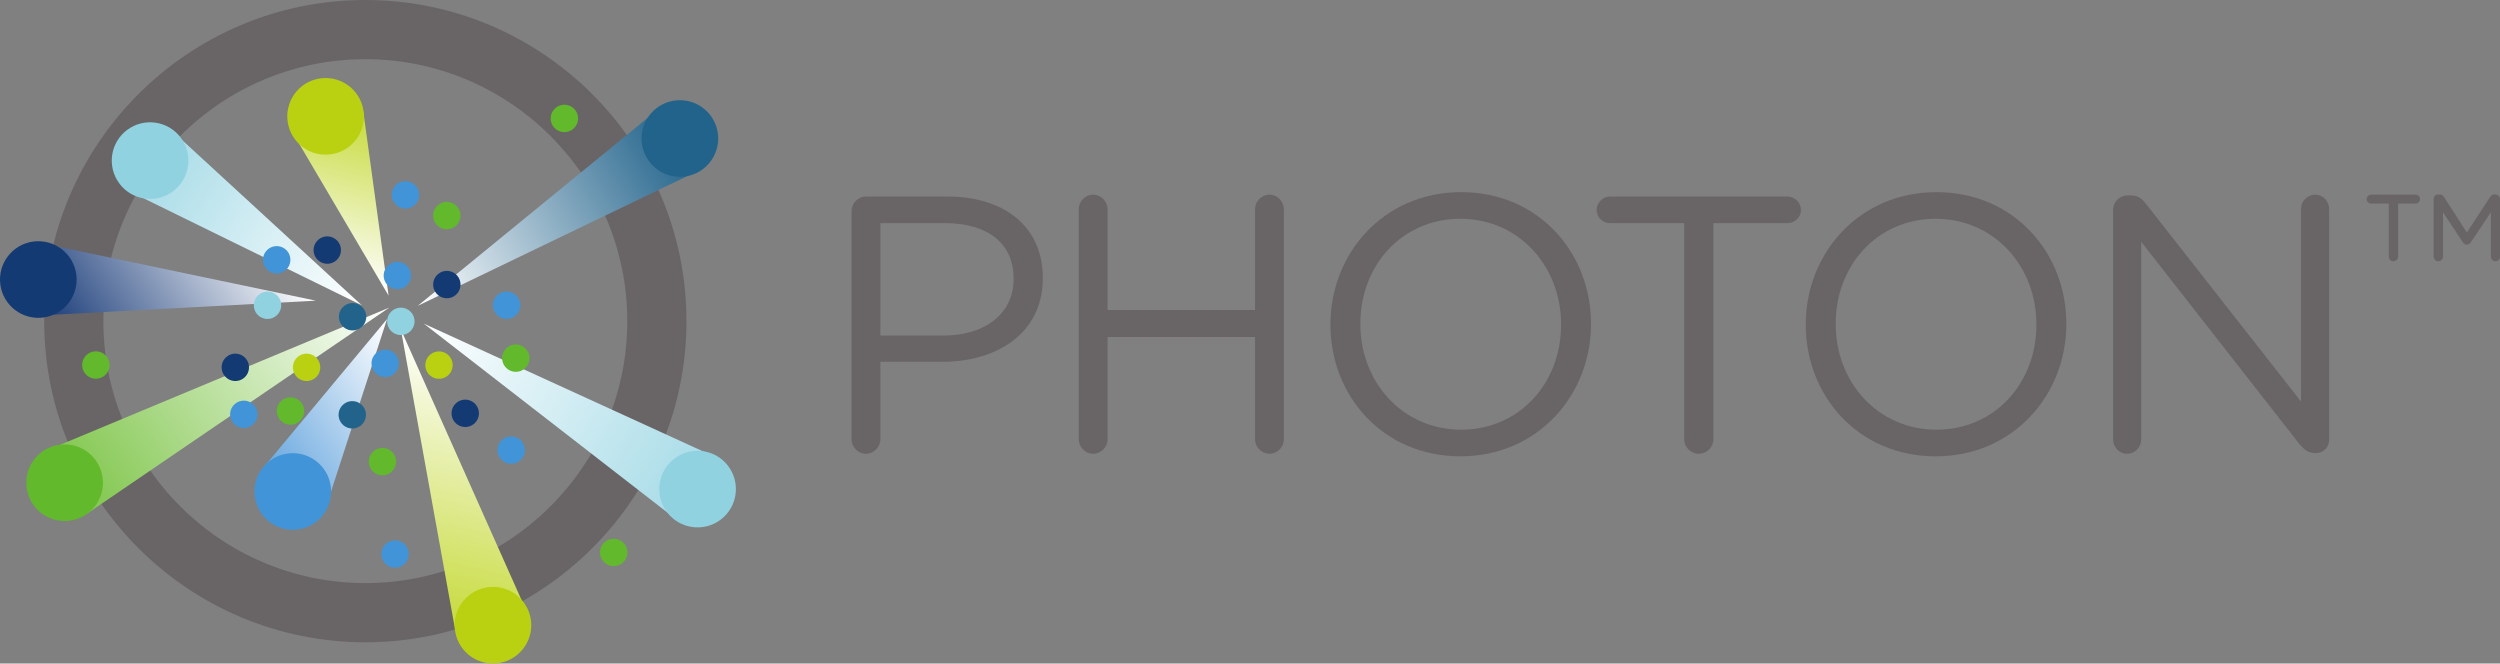 <?xml version="1.0" encoding="UTF-8" standalone="no"?>
<svg
   xmlns:dc="http://purl.org/dc/elements/1.1/"
   xmlns:cc="http://creativecommons.org/ns#"
   xmlns:rdf="http://www.w3.org/1999/02/22-rdf-syntax-ns#"
   xmlns:svg="http://www.w3.org/2000/svg"
   xmlns="http://www.w3.org/2000/svg"
   viewBox="0 0 511.438 135.738"
   height="135.738"
   width="511.438"
   xml:space="preserve"
   version="1.1"
   id="svg3355"><rect x="0" y="0" width="511.438" height="135.738" fill="#808080" stroke="none"/><defs
     id="defs3359"><clipPath
       id="clipPath3387"
       clipPathUnits="userSpaceOnUse"><path
         id="path3389"
         d="M 142.293,245.191 637.223,582.551 74.84,348.098" /></clipPath><linearGradient
       id="linearGradient3391"
       spreadMethod="pad"
       gradientTransform="matrix(-493.8,-339.007,339.007,-493.8,601.845,634.081)"
       gradientUnits="userSpaceOnUse"
       y2="0"
       x2="1"
       y1="0"
       x1="0"><stop
         id="stop3393"
         offset="0"
         style="stop-opacity:1;stop-color:#ffffff" /><stop
         id="stop3395"
         offset="1"
         style="stop-opacity:1;stop-color:#80c64c" /></linearGradient><clipPath
       id="clipPath3405"
       clipPathUnits="userSpaceOnUse"><path
         id="path3407"
         d="M 85.285,570.719 516.813,593.84 54.52,690.582" /></clipPath><linearGradient
       id="linearGradient3409"
       spreadMethod="pad"
       gradientTransform="matrix(-304.079,-208.759,208.759,-304.079,420.197,734.568)"
       gradientUnits="userSpaceOnUse"
       y2="0"
       x2="1"
       y1="0"
       x1="0"><stop
         id="stop3411"
         offset="0"
         style="stop-opacity:1;stop-color:#ffffff" /><stop
         id="stop3413"
         offset="1"
         style="stop-opacity:1;stop-color:#22437e" /></linearGradient><clipPath
       id="clipPath3423"
       clipPathUnits="userSpaceOnUse"><path
         id="path3425"
         d="m 538.137,270.234 95.324,293.5 -205.699,-247.089" /></clipPath><linearGradient
       id="linearGradient3427"
       spreadMethod="pad"
       gradientTransform="matrix(-255.101,-175.134,175.134,-255.101,686.667,486.234)"
       gradientUnits="userSpaceOnUse"
       y2="0"
       x2="1"
       y1="0"
       x1="0"><stop
         id="stop3429"
         offset="0"
         style="stop-opacity:1;stop-color:#ffffff" /><stop
         id="stop3431"
         offset="1"
         style="stop-opacity:1;stop-color:#65a5de" /></linearGradient><clipPath
       id="clipPath3441"
       clipPathUnits="userSpaceOnUse"><path
         id="path3443"
         d="M 857.758,94.391 656.035,546.801 745.172,53.641" /></clipPath><linearGradient
       id="linearGradient3445"
       spreadMethod="pad"
       gradientTransform="matrix(-102.35,-449.574,449.574,-102.35,800.888,513.826)"
       gradientUnits="userSpaceOnUse"
       y2="0"
       x2="1"
       y1="0"
       x1="0"><stop
         id="stop3447"
         offset="0"
         style="stop-opacity:1;stop-color:#ffffff" /><stop
         id="stop3449"
         offset="1"
         style="stop-opacity:1;stop-color:#c6da3a" /></linearGradient><clipPath
       id="clipPath3459"
       clipPathUnits="userSpaceOnUse"><path
         id="path3461"
         d="M 481.316,864.746 635.938,602.125 594.625,903.445" /></clipPath><linearGradient
       id="linearGradient3463"
       spreadMethod="pad"
       gradientTransform="matrix(67.74,274.401,-274.401,67.74,532.514,627.656)"
       gradientUnits="userSpaceOnUse"
       y2="0"
       x2="1"
       y1="0"
       x1="0"><stop
         id="stop3465"
         offset="0"
         style="stop-opacity:1;stop-color:#ffffff" /><stop
         id="stop3467"
         offset="1"
         style="stop-opacity:1;stop-color:#c6da3a" /></linearGradient><clipPath
       id="clipPath3477"
       clipPathUnits="userSpaceOnUse"><path
         id="path3479"
         d="M 1085.54,913.828 683.598,585.359 1140.12,805.109" /></clipPath><linearGradient
       id="linearGradient3481"
       spreadMethod="pad"
       gradientTransform="matrix(441.375,262.068,-262.068,441.375,675.147,599.59)"
       gradientUnits="userSpaceOnUse"
       y2="0"
       x2="1"
       y1="0"
       x1="0"><stop
         id="stop3483"
         offset="0"
         style="stop-opacity:1;stop-color:#ffffff" /><stop
         id="stop3485"
         offset="1"
         style="stop-opacity:1;stop-color:#22638b" /></linearGradient><clipPath
       id="clipPath3495"
       clipPathUnits="userSpaceOnUse"><path
         id="path3497"
         d="M 1177.19,335.031 693.664,556.211 1106.69,235.887" /></clipPath><linearGradient
       id="linearGradient3499"
       spreadMethod="pad"
       gradientTransform="matrix(450.785,-274.875,274.875,450.785,694.818,558.101)"
       gradientUnits="userSpaceOnUse"
       y2="0"
       x2="1"
       y1="0"
       x1="0"><stop
         id="stop3501"
         offset="0"
         style="stop-opacity:1;stop-color:#ffffff" /><stop
         id="stop3503"
         offset="1"
         style="stop-opacity:1;stop-color:#a6dbe7" /></linearGradient><clipPath
       id="clipPath3513"
       clipPathUnits="userSpaceOnUse"><path
         id="path3515"
         d="M 209.754,773.73 592.074,586.313 280.926,872.391" /></clipPath><linearGradient
       id="linearGradient3517"
       spreadMethod="pad"
       gradientTransform="matrix(-360.263,223.047,-223.047,-360.263,601.957,602.271)"
       gradientUnits="userSpaceOnUse"
       y2="0"
       x2="1"
       y1="0"
       x1="0"><stop
         id="stop3519"
         offset="0"
         style="stop-opacity:1;stop-color:#ffffff" /><stop
         id="stop3521"
         offset="1"
         style="stop-opacity:1;stop-color:#a6dbe7" /></linearGradient></defs><g
     transform="matrix(1.25,0,0,-1.25,0,135.738)"
     id="g3363"><g
       transform="scale(0.1,0.1)"
       id="g3365"><path
         id="path3367"
         style="fill:#696566;fill-opacity:1;fill-rule:nonzero;stroke:none"
         d="m 1544.2,536.77 c 69.27,0 114.66,37.031 114.66,91.972 l 0,1.192 c 0,59.726 -44.79,90.781 -112.28,90.781 l -105.7,0 0,-183.945 103.32,0 z m -150.51,203.652 c 0,13.141 10.75,23.891 23.29,23.891 l 133.19,0 c 94.36,0 156.47,-50.172 156.47,-132.586 l 0,-1.192 c 0,-90.183 -75.25,-136.765 -164.24,-136.765 l -101.52,0 0,-126.622 c 0,-13.132 -10.76,-23.886 -23.9,-23.886 -12.54,0 -23.29,10.754 -23.29,23.886 l 0,373.274" /><path
         id="path3369"
         style="fill:#696566;fill-opacity:1;fill-rule:nonzero;stroke:none"
         d="m 1765.51,743.41 c 0,13.141 10.76,23.887 23.29,23.887 13.14,0 23.9,-10.746 23.9,-23.887 l 0,-164.836 241.28,0 0,164.836 c 0,13.141 10.74,23.887 23.88,23.887 12.55,0 23.3,-10.746 23.3,-23.887 l 0,-376.262 c 0,-13.132 -10.75,-23.886 -23.3,-23.886 -13.14,0 -23.88,10.754 -23.88,23.886 l 0,167.227 -241.28,0 0,-167.227 c 0,-13.132 -10.76,-23.886 -23.9,-23.886 -12.53,0 -23.29,10.754 -23.29,23.886 l 0,376.262" /><path
         id="path3371"
         style="fill:#696566;fill-opacity:1;fill-rule:nonzero;stroke:none"
         d="m 2554.86,554.082 0,1.203 c 0,94.957 -69.28,172.598 -164.83,172.598 -95.56,0 -163.65,-76.445 -163.65,-171.406 l 0,-1.192 c 0,-94.961 69.28,-172.597 164.84,-172.597 95.55,0 163.64,76.445 163.64,171.394 z m -377.45,0 0,1.203 c 0,115.262 86.6,216.192 213.81,216.192 127.2,0 212.6,-99.739 212.6,-215 l 0,-1.192 c 0,-115.265 -86.59,-216.203 -213.79,-216.203 -127.22,0 -212.62,99.738 -212.62,215" /><path
         id="path3373"
         style="fill:#696566;fill-opacity:1;fill-rule:nonzero;stroke:none"
         d="m 2756.35,720.715 -121.24,0 c -11.94,0 -22.09,9.555 -22.09,21.5 0,11.941 10.15,22.098 22.09,22.098 l 290.26,0 c 11.94,0 22.1,-10.157 22.1,-22.098 0,-11.945 -10.16,-21.5 -22.1,-21.5 l -121.23,0 0,-353.567 c 0,-13.132 -10.75,-23.886 -23.9,-23.886 -13.13,0 -23.89,10.754 -23.89,23.886 l 0,353.567" /><path
         id="path3375"
         style="fill:#696566;fill-opacity:1;fill-rule:nonzero;stroke:none"
         d="m 3332.78,554.082 0,1.203 c 0,94.957 -69.28,172.598 -164.83,172.598 -95.56,0 -163.65,-76.445 -163.65,-171.406 l 0,-1.192 c 0,-94.961 69.28,-172.597 164.84,-172.597 95.55,0 163.64,76.445 163.64,171.394 z m -377.45,0 0,1.203 c 0,115.262 86.6,216.192 213.81,216.192 127.2,0 212.6,-99.739 212.6,-215 l 0,-1.192 c 0,-115.265 -86.59,-216.203 -213.79,-216.203 -127.22,0 -212.62,99.738 -212.62,215" /><path
         id="path3377"
         style="fill:#696566;fill-opacity:1;fill-rule:nonzero;stroke:none"
         d="m 3458.31,742.813 c 0,12.539 10.75,23.292 23.29,23.292 l 6.57,0 c 10.75,0 17.32,-5.375 23.89,-13.742 l 253.83,-323.691 0,315.332 c 0,12.547 10.14,23.293 23.29,23.293 12.54,0 22.69,-10.746 22.69,-23.293 l 0,-377.449 c 0,-12.539 -8.96,-22.09 -21.5,-22.09 l -2.4,0 c -10.14,0 -17.31,5.965 -24.48,14.324 l -259.2,331.465 0,-323.699 c 0,-12.539 -10.14,-23.293 -23.29,-23.293 -12.54,0 -22.69,10.754 -22.69,23.293 l 0,376.258" /><path
         id="path3379"
         style="fill:#696566;fill-opacity:1;fill-rule:nonzero;stroke:none"
         d="m 3982.91,759.98 c 0,4.528 3.13,7.665 7.66,7.665 l 2.09,0 c 3.14,0 5.22,-1.395 6.97,-3.829 l 37.6,-58.503 38.3,58.503 c 1.74,2.434 3.83,3.829 6.61,3.829 l 2.09,0 c 3.83,0 7.32,-3.485 7.32,-7.665 l 0,-94.011 c 0,-4.18 -3.49,-7.66 -7.66,-7.66 -4.18,0 -7.31,3.48 -7.31,7.66 l 0,72.426 -32.38,-48.403 c -1.75,-2.785 -3.83,-4.527 -6.97,-4.527 -3.13,0 -5.22,1.742 -6.96,4.527 l -32.04,48.403 0,-72.426 c 0,-4.18 -3.48,-7.66 -7.66,-7.66 -4.18,0 -7.66,3.48 -7.66,7.66 l 0,94.011 z m -73.47,-7.308 -28.91,0 c -3.82,0 -7.3,3.48 -7.3,7.308 0,3.836 3.48,7.317 7.3,7.317 l 72.78,0 c 4.18,0 7.31,-3.481 7.31,-7.317 0,-3.828 -3.13,-7.308 -7.31,-7.308 l -28.55,0 0,-86.703 c 0,-4.18 -3.48,-7.66 -8.01,-7.66 -4.18,0 -7.31,3.48 -7.31,7.66 l 0,86.703" /><path
         id="path3381"
         style="fill:#696566;fill-opacity:1;fill-rule:nonzero;stroke:none"
         d="m 597.898,989.039 c -236.39,0 -428.714,-192.324 -428.714,-428.719 0,-236.39 192.324,-428.715 428.714,-428.715 236.395,0 428.722,192.325 428.722,428.715 0,236.395 -192.327,428.719 -428.722,428.719 z m 0,-954.289 c -289.796,0 -525.566,235.773 -525.566,525.57 0,289.797 235.77,525.57 525.566,525.57 289.801,0 525.572,-235.773 525.572,-525.57 0,-289.797 -235.771,-525.57 -525.572,-525.57" /><g
         id="g3383"><g
           clip-path="url(#clipPath3387)"
           id="g3385"><path
             id="path3397"
             style="fill:url(#linearGradient3391);fill-opacity:1;fill-rule:nonzero;stroke:none"
             d="M 142.293,245.191 637.223,582.551 74.84,348.098" /></g></g><path
         id="path3399"
         style="fill:#62b92c;fill-opacity:1;fill-rule:nonzero;stroke:none"
         d="m 167.938,304.09 c -4.524,34.332 -36.024,58.496 -70.356,53.973 -34.332,-4.52 -58.5,-36.02 -53.977,-70.352 4.523,-34.336 36.023,-58.5 70.356,-53.977 34.332,4.524 58.5,36.02 53.977,70.356" /><g
         id="g3401"><g
           clip-path="url(#clipPath3405)"
           id="g3403"><path
             id="path3415"
             style="fill:url(#linearGradient3409);fill-opacity:1;fill-rule:nonzero;stroke:none"
             d="M 85.285,570.719 516.813,593.84 54.52,690.582" /></g></g><path
         id="path3417"
         style="fill:#133a73;fill-opacity:1;fill-rule:nonzero;stroke:none"
         d="m 124.875,636.605 c -4.523,34.333 -36.023,58.5 -70.356,53.977 C 20.188,686.059 -3.98,654.559 0.543,620.227 5.066,585.895 36.566,561.727 70.898,566.25 c 34.336,4.523 58.5,36.023 53.977,70.355" /><g
         id="g3419"><g
           clip-path="url(#clipPath3423)"
           id="g3421"><path
             id="path3433"
             style="fill:url(#linearGradient3427);fill-opacity:1;fill-rule:nonzero;stroke:none"
             d="m 538.137,270.234 95.324,293.5 -205.699,-247.089" /></g></g><path
         id="path3435"
         style="fill:#4194d7;fill-opacity:1;fill-rule:nonzero;stroke:none"
         d="m 541.352,289.715 c -4.524,34.332 -36.024,58.5 -70.356,53.973 -34.336,-4.52 -58.5,-36.02 -53.976,-70.352 4.523,-34.336 36.023,-58.5 70.355,-53.977 34.332,4.524 58.496,36.024 53.977,70.356" /><g
         id="g3437"><g
           clip-path="url(#clipPath3441)"
           id="g3439"><path
             id="path3451"
             style="fill:url(#linearGradient3445);fill-opacity:1;fill-rule:nonzero;stroke:none"
             d="M 857.758,94.391 656.035,546.801 745.172,53.641" /></g></g><path
         id="path3453"
         style="fill:#b9d110;fill-opacity:1;fill-rule:nonzero;stroke:none"
         d="m 846.91,110.883 c -26.609,22.164 -66.144,18.558 -88.308,-8.051 -22.164,-26.613 -18.559,-66.141 8.05,-88.312 26.61,-22.16 66.145,-18.551 88.309,8.059 22.164,26.602 18.559,66.145 -8.051,88.305" /><g
         id="g3455"><g
           clip-path="url(#clipPath3459)"
           id="g3457"><path
             id="path3469"
             style="fill:url(#linearGradient3463);fill-opacity:1;fill-rule:nonzero;stroke:none"
             d="M 481.316,864.746 635.938,602.125 594.625,903.445" /></g></g><path
         id="path3471"
         style="fill:#b9d110;fill-opacity:1;fill-rule:nonzero;stroke:none"
         d="m 491.863,848.059 c 26.203,-22.645 65.797,-19.758 88.442,6.441 22.64,26.203 19.758,65.797 -6.446,88.441 -26.199,22.645 -65.796,19.758 -88.437,-6.445 -22.645,-26.199 -19.762,-65.797 6.441,-88.437" /><g
         id="g3473"><g
           clip-path="url(#clipPath3477)"
           id="g3475"><path
             id="path3487"
             style="fill:url(#linearGradient3481);fill-opacity:1;fill-rule:nonzero;stroke:none"
             d="M 1085.54,913.828 683.598,585.359 1140.12,805.109" /></g></g><path
         id="path3489"
         style="fill:#22638b;fill-opacity:1;fill-rule:nonzero;stroke:none"
         d="m 1050.12,855.145 c 2.26,-34.555 32.1,-60.743 66.66,-58.485 34.55,2.254 60.74,32.098 58.48,66.653 -2.25,34.554 -32.09,60.742 -66.65,58.484 -34.56,-2.254 -60.74,-32.098 -58.49,-66.652" /><g
         id="g3491"><g
           clip-path="url(#clipPath3495)"
           id="g3493"><path
             id="path3505"
             style="fill:url(#linearGradient3499);fill-opacity:1;fill-rule:nonzero;stroke:none"
             d="M 1177.19,335.031 693.664,556.211 1106.69,235.887" /></g></g><path
         id="path3507"
         style="fill:#91d2e1;fill-opacity:1;fill-rule:nonzero;stroke:none"
         d="m 1108.75,338.84 c -29.47,-18.176 -38.63,-56.805 -20.46,-86.281 18.18,-29.477 56.81,-38.637 86.29,-20.461 29.47,18.179 38.63,56.808 20.45,86.285 -18.17,29.476 -56.8,38.637 -86.28,20.457" /><g
         id="g3509"><g
           clip-path="url(#clipPath3513)"
           id="g3511"><path
             id="path3523"
             style="fill:url(#linearGradient3517);fill-opacity:1;fill-rule:nonzero;stroke:none"
             d="M 209.754,773.73 592.074,586.313 280.926,872.391" /></g></g><path
         id="path3525"
         style="fill:#91d2e1;fill-opacity:1;fill-rule:nonzero;stroke:none"
         d="m 278.168,769.453 c 29.598,17.977 39.02,56.543 21.043,86.145 -17.977,29.597 -56.543,39.019 -86.145,21.043 C 183.469,858.664 174.047,820.098 192.023,790.5 210,760.898 248.566,751.477 278.168,769.453" /><path
         id="path3527"
         style="fill:#62b92c;fill-opacity:1;fill-rule:nonzero;stroke:none"
         d="m 714.422,718.262 c 8.172,-9.321 22.351,-10.246 31.672,-2.074 9.316,8.175 10.246,22.355 2.07,31.675 -8.172,9.317 -22.351,10.246 -31.672,2.071 -9.316,-8.172 -10.246,-22.356 -2.07,-31.672" /><path
         id="path3529"
         style="fill:#62b92c;fill-opacity:1;fill-rule:nonzero;stroke:none"
         d="m 827.305,484.969 c 8.175,-9.321 22.355,-10.25 31.672,-2.074 9.32,8.171 10.25,22.355 2.074,31.671 -8.172,9.321 -22.356,10.247 -31.672,2.075 -9.32,-8.176 -10.246,-22.356 -2.074,-31.672" /><path
         id="path3531"
         style="fill:#62b92c;fill-opacity:1;fill-rule:nonzero;stroke:none"
         d="m 906.813,877.289 c 8.175,-9.316 22.355,-10.246 31.675,-2.07 9.317,8.172 10.246,22.351 2.071,31.672 -8.172,9.32 -22.356,10.246 -31.672,2.074 -9.321,-8.176 -10.246,-22.356 -2.074,-31.676" /><path
         id="path3533"
         style="fill:#62b92c;fill-opacity:1;fill-rule:nonzero;stroke:none"
         d="m 987.531,166.984 c 8.172,-9.32 22.359,-10.246 31.669,-2.074 9.32,8.176 10.25,22.356 2.08,31.676 -8.18,9.316 -22.358,10.242 -31.678,2.07 -9.317,-8.176 -10.247,-22.355 -2.071,-31.672" /><path
         id="path3535"
         style="fill:#62b92c;fill-opacity:1;fill-rule:nonzero;stroke:none"
         d="m 140.008,473.707 c 8.172,-9.32 22.351,-10.246 31.672,-2.074 9.316,8.176 10.246,22.355 2.074,31.676 -8.176,9.316 -22.356,10.246 -31.676,2.07 -9.316,-8.172 -10.246,-22.356 -2.07,-31.672" /><path
         id="path3537"
         style="fill:#62b92c;fill-opacity:1;fill-rule:nonzero;stroke:none"
         d="m 609.063,315.641 c 8.171,-9.321 22.355,-10.246 31.671,-2.075 9.321,8.176 10.246,22.356 2.075,31.676 -8.176,9.317 -22.356,10.246 -31.676,2.071 -9.317,-8.172 -10.246,-22.352 -2.07,-31.672" /><path
         id="path3539"
         style="fill:#62b92c;fill-opacity:1;fill-rule:nonzero;stroke:none"
         d="m 458.551,398.422 c 8.172,-9.317 22.351,-10.246 31.672,-2.07 9.32,8.171 10.246,22.351 2.074,31.671 -8.176,9.317 -22.356,10.247 -31.676,2.071 -9.316,-8.172 -10.246,-22.352 -2.07,-31.672" /><path
         id="path3541"
         style="fill:#133a73;fill-opacity:1;fill-rule:nonzero;stroke:none"
         d="m 518.754,661.82 c 8.176,-9.32 22.355,-10.246 31.672,-2.074 9.32,8.176 10.25,22.356 2.074,31.676 -8.176,9.316 -22.355,10.246 -31.672,2.07 -9.32,-8.172 -10.25,-22.355 -2.074,-31.672" /><path
         id="path3543"
         style="fill:#133a73;fill-opacity:1;fill-rule:nonzero;stroke:none"
         d="m 744.523,394.66 c 8.172,-9.32 22.356,-10.246 31.672,-2.074 9.321,8.176 10.246,22.355 2.075,31.676 -8.176,9.316 -22.356,10.246 -31.672,2.07 -9.321,-8.172 -10.25,-22.355 -2.075,-31.672" /><path
         id="path3545"
         style="fill:#133a73;fill-opacity:1;fill-rule:nonzero;stroke:none"
         d="m 714.422,605.379 c 8.172,-9.32 22.351,-10.246 31.672,-2.074 9.316,8.172 10.246,22.355 2.07,31.672 -8.172,9.32 -22.351,10.246 -31.672,2.074 -9.316,-8.176 -10.246,-22.356 -2.07,-31.672" /><path
         id="path3547"
         style="fill:#133a73;fill-opacity:1;fill-rule:nonzero;stroke:none"
         d="m 368.242,469.918 c 8.172,-9.32 22.356,-10.25 31.672,-2.074 9.32,8.172 10.246,22.355 2.074,31.672 -8.175,9.32 -22.355,10.246 -31.675,2.074 -9.317,-8.176 -10.247,-22.356 -2.071,-31.672" /><path
         id="path3549"
         style="fill:#4194d7;fill-opacity:1;fill-rule:nonzero;stroke:none"
         d="m 633.461,620.176 c 8.172,-9.317 22.355,-10.246 31.672,-2.071 9.32,8.172 10.246,22.356 2.074,31.672 -8.176,9.321 -22.355,10.246 -31.676,2.075 -9.316,-8.176 -10.246,-22.356 -2.07,-31.676" /><path
         id="path3551"
         style="fill:#4194d7;fill-opacity:1;fill-rule:nonzero;stroke:none"
         d="m 646.691,752.129 c 8.172,-9.32 22.352,-10.25 31.672,-2.074 9.321,8.172 10.246,22.355 2.075,31.672 -8.176,9.32 -22.356,10.246 -31.676,2.074 -9.317,-8.176 -10.246,-22.356 -2.071,-31.672" /><path
         id="path3553"
         style="fill:#4194d7;fill-opacity:1;fill-rule:nonzero;stroke:none"
         d="m 819.777,334.453 c 8.176,-9.316 22.356,-10.246 31.676,-2.07 9.317,8.172 10.246,22.351 2.07,31.672 -8.171,9.32 -22.351,10.246 -31.671,2.074 -9.321,-8.176 -10.247,-22.356 -2.075,-31.676" /><path
         id="path3555"
         style="fill:#4194d7;fill-opacity:1;fill-rule:nonzero;stroke:none"
         d="m 812.242,571.512 c 8.176,-9.321 22.356,-10.246 31.676,-2.074 9.316,8.175 10.246,22.355 2.07,31.675 -8.172,9.317 -22.351,10.246 -31.672,2.071 -9.316,-8.172 -10.246,-22.356 -2.074,-31.672" /><path
         id="path3557"
         style="fill:#4194d7;fill-opacity:1;fill-rule:nonzero;stroke:none"
         d="m 382.156,392.988 c 8.172,-9.316 22.356,-10.246 31.672,-2.07 9.32,8.172 10.246,22.355 2.074,31.672 -8.175,9.32 -22.355,10.246 -31.672,2.074 -9.32,-8.176 -10.25,-22.355 -2.074,-31.676" /><path
         id="path3559"
         style="fill:#4194d7;fill-opacity:1;fill-rule:nonzero;stroke:none"
         d="m 613.543,476.398 c 8.176,-9.32 22.355,-10.25 31.676,-2.074 9.316,8.176 10.246,22.356 2.07,31.672 -8.172,9.32 -22.355,10.246 -31.672,2.074 -9.32,-8.175 -10.246,-22.355 -2.074,-31.672" /><path
         id="path3561"
         style="fill:#4194d7;fill-opacity:1;fill-rule:nonzero;stroke:none"
         d="m 435.969,645.902 c 8.172,-9.32 22.351,-10.246 31.672,-2.074 9.32,8.176 10.246,22.356 2.074,31.676 -8.176,9.316 -22.356,10.246 -31.676,2.07 -9.316,-8.172 -10.246,-22.355 -2.07,-31.672" /><path
         id="path3563"
         style="fill:#4194d7;fill-opacity:1;fill-rule:nonzero;stroke:none"
         d="m 629.688,164.293 c 8.171,-9.32 22.355,-10.246 31.671,-2.074 9.321,8.176 10.246,22.355 2.075,31.676 -8.176,9.316 -22.356,10.246 -31.672,2.07 -9.321,-8.172 -10.25,-22.356 -2.074,-31.672" /><path
         id="path3565"
         style="fill:#b9d110;fill-opacity:1;fill-rule:nonzero;stroke:none"
         d="m 499.398,462.395 c 12.329,-1.301 23.379,7.632 24.684,19.96 1.305,12.325 -7.633,23.375 -19.961,24.68 -12.324,1.305 -23.375,-7.633 -24.68,-19.957 -1.304,-12.328 7.633,-23.379 19.957,-24.683" /><path
         id="path3567"
         style="fill:#b9d110;fill-opacity:1;fill-rule:nonzero;stroke:none"
         d="m 721.23,510.641 c -12.3,1.527 -23.511,-7.207 -25.039,-19.508 -1.527,-12.301 7.207,-23.512 19.508,-25.039 12.301,-1.528 23.512,7.207 25.039,19.508 1.528,12.3 -7.207,23.507 -19.508,25.039" /><path
         id="path3569"
         style="fill:#22638b;fill-opacity:1;fill-rule:nonzero;stroke:none"
         d="m 594.34,420.676 c -7.543,9.836 -21.629,11.695 -31.469,4.152 -9.836,-7.543 -11.691,-21.633 -4.148,-31.469 7.543,-9.836 21.632,-11.695 31.468,-4.152 9.836,7.543 11.696,21.633 4.149,31.469" /><path
         id="path3571"
         style="fill:#22638b;fill-opacity:1;fill-rule:nonzero;stroke:none"
         d="m 594.828,581.156 c -7.543,9.836 -21.633,11.696 -31.469,4.153 -9.836,-7.543 -11.695,-21.633 -4.152,-31.469 7.547,-9.836 21.633,-11.695 31.469,-4.152 9.836,7.542 11.695,21.632 4.152,31.468" /><path
         id="path3573"
         style="fill:#91d2e1;fill-opacity:1;fill-rule:nonzero;stroke:none"
         d="m 458.199,576.973 c 5.156,11.273 0.199,24.59 -11.07,29.75 -11.274,5.156 -24.59,0.199 -29.746,-11.071 -5.16,-11.273 -0.203,-24.589 11.066,-29.75 11.274,-5.156 24.594,-0.199 29.75,11.071" /><path
         id="path3575"
         style="fill:#91d2e1;fill-opacity:1;fill-rule:nonzero;stroke:none"
         d="m 635.691,569.449 c -5.234,-11.234 -0.367,-24.59 10.868,-29.82 11.238,-5.234 24.589,-0.371 29.824,10.867 5.234,11.234 0.367,24.586 -10.867,29.82 -11.239,5.235 -24.59,0.372 -29.825,-10.867" /></g></g></svg>